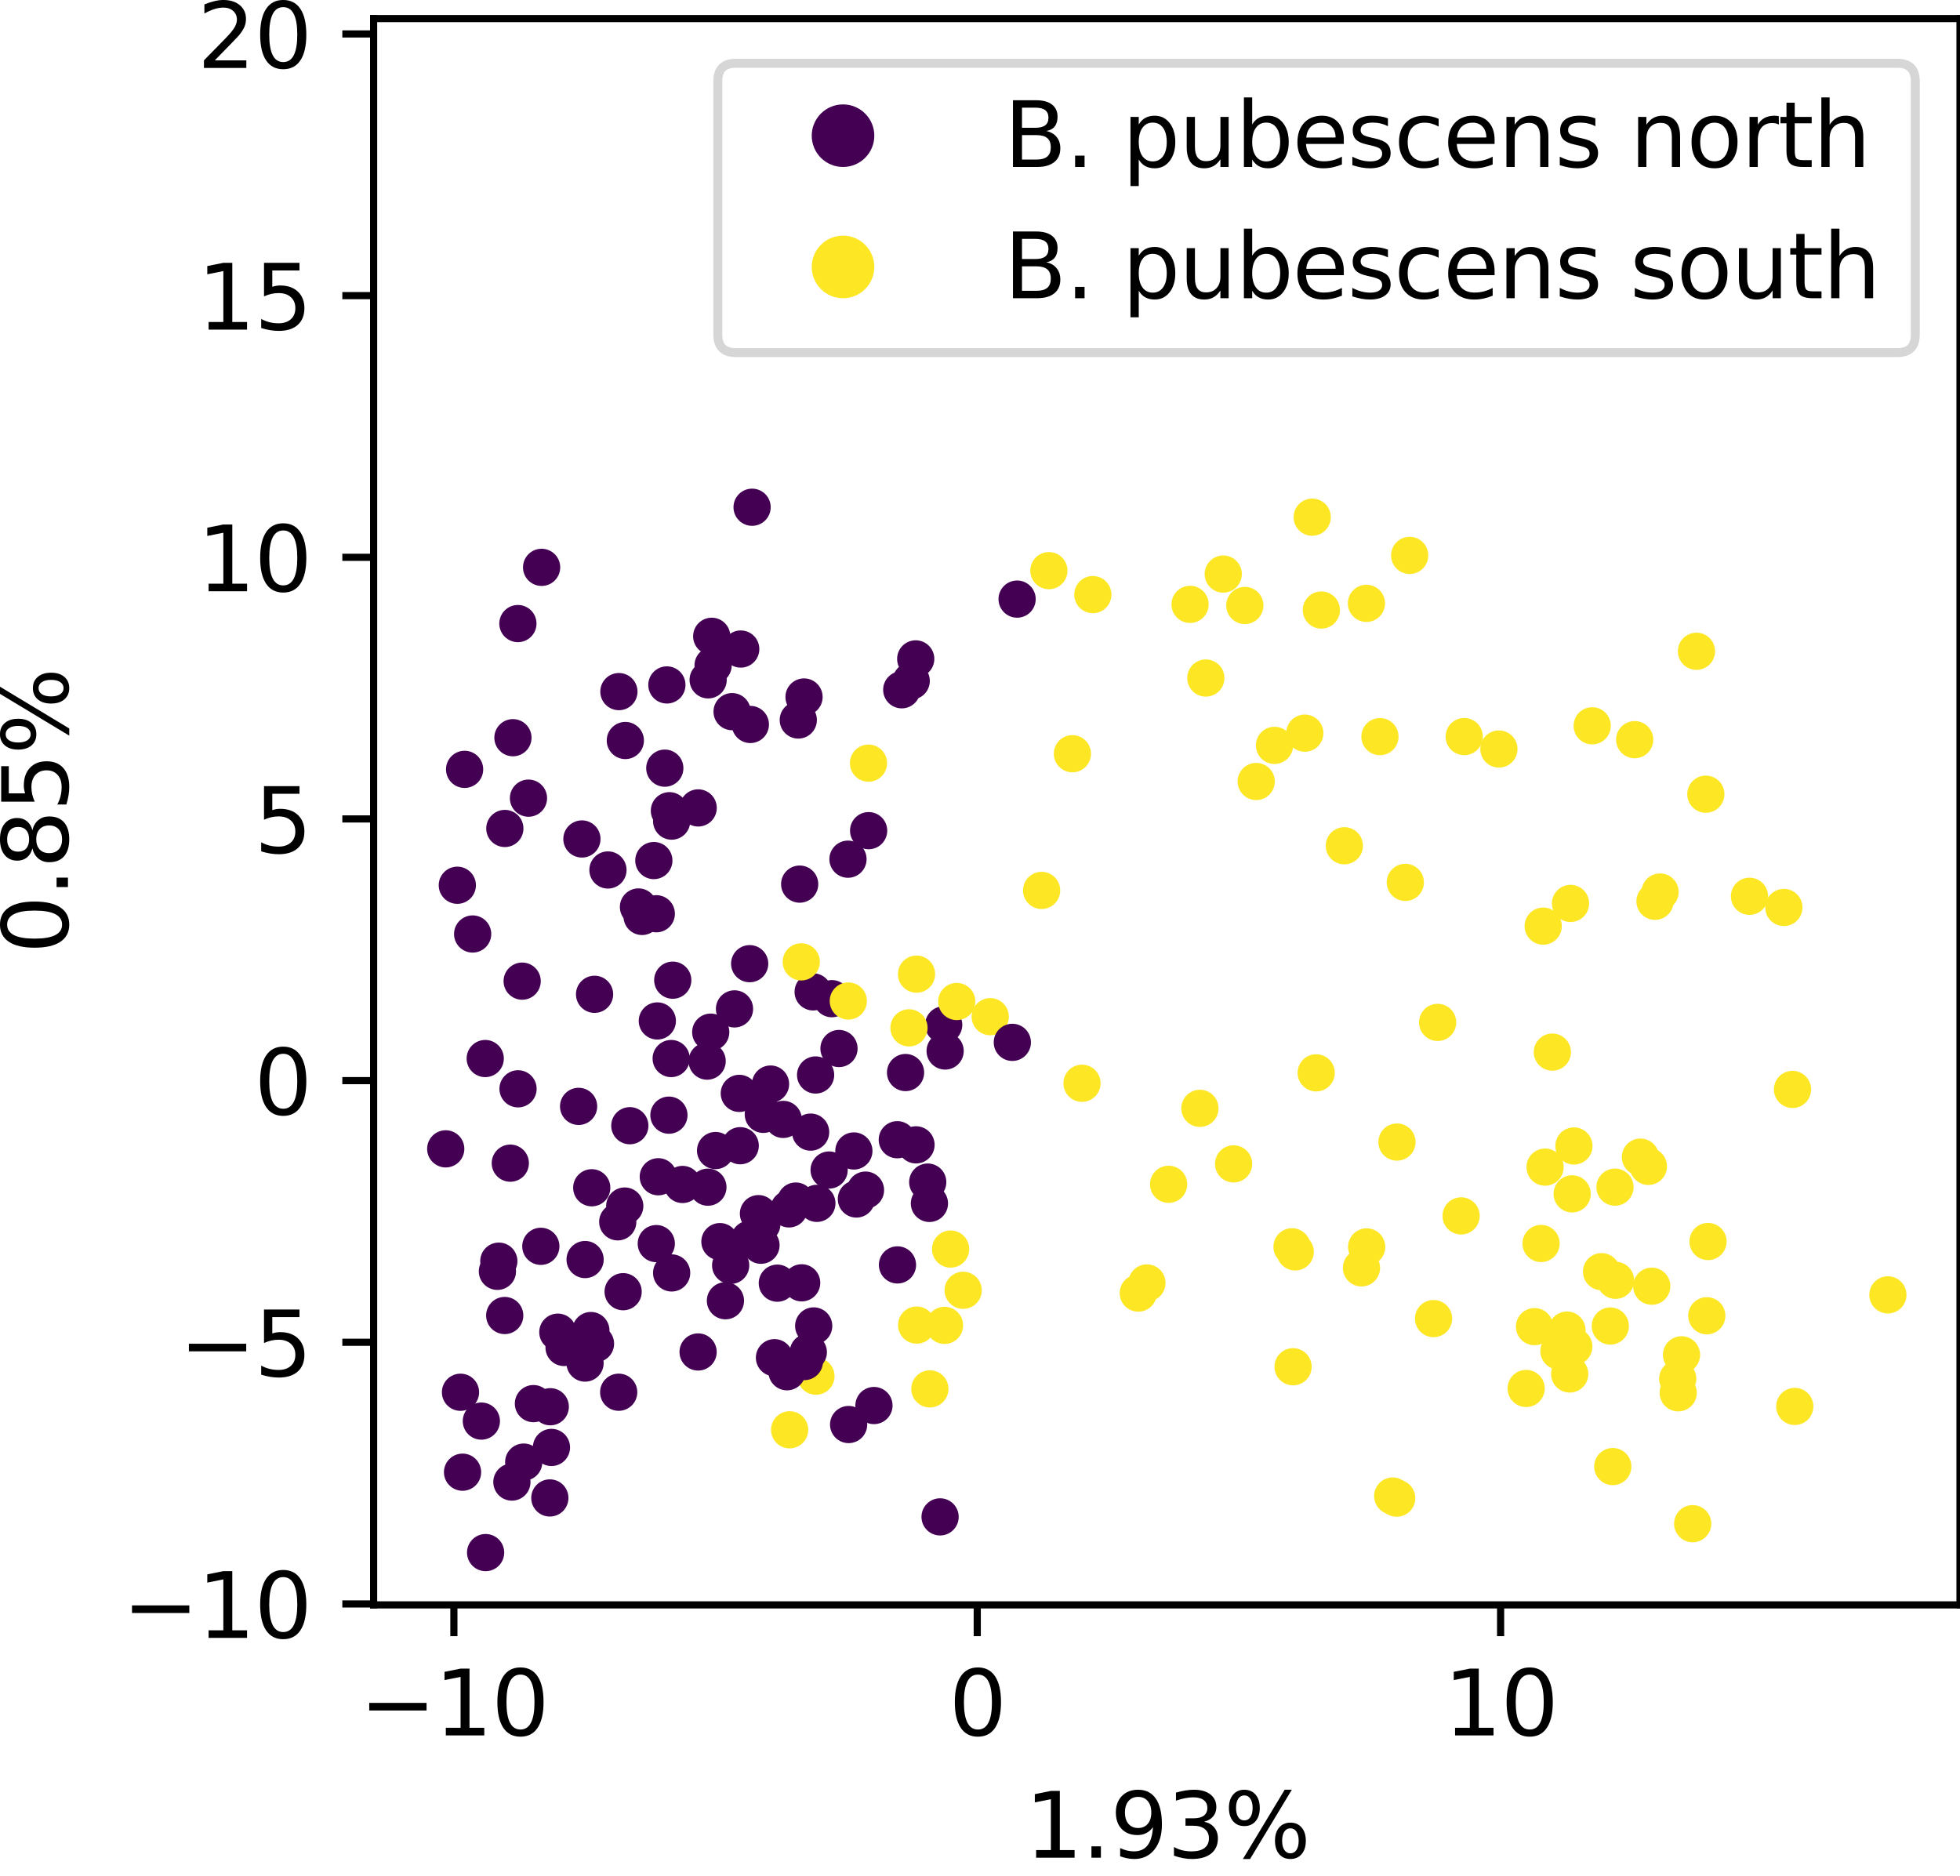 <?xml version="1.0" encoding="utf-8" standalone="no"?>
<!DOCTYPE svg PUBLIC "-//W3C//DTD SVG 1.1//EN"
  "http://www.w3.org/Graphics/SVG/1.1/DTD/svg11.dtd">
<svg height="209.842pt" version="1.1" viewBox="0 0 219.191 209.842" width="219.191pt" xmlns="http://www.w3.org/2000/svg" xmlns:xlink="http://www.w3.org/1999/xlink">
 <defs>
  <style type="text/css">*{stroke-linecap:butt;stroke-linejoin:round;}</style>
 </defs>
 <g id="figure_1">
  <g id="patch_1">
   <path d="M 0 209.842 
L 219.191 209.842 
L 219.191 0 
L 0 0 
z
" style="fill:#ffffff;"/>
  </g>
  <g id="axes_1">
   <g id="patch_2">
    <path d="M 41.783 179.486 
L 219.191 179.486 
L 219.191 2.078 
L 41.783 2.078 
z
" style="fill:#ffffff;"/>
   </g>
   <g id="PathCollection_1">
    <defs>
     <path d="M 0 1.581 
C 0.419 1.581 0.822 1.415 1.118 1.118 
C 1.415 0.822 1.581 0.419 1.581 -0 
C 1.581 -0.419 1.415 -0.822 1.118 -1.118 
C 0.822 -1.415 0.419 -1.581 0 -1.581 
C -0.419 -1.581 -0.822 -1.415 -1.118 -1.118 
C -1.415 -0.822 -1.581 -0.419 -1.581 0 
C -1.581 0.419 -1.415 0.822 -1.118 1.118 
C -0.822 1.415 -0.419 1.581 0 1.581 
z
" id="C0_0_a5b70fc147"/>
    </defs>
    <g clip-path="url(#pe4789bf2b5)">
     <use style="fill:#440154;stroke:#440154;" x="57.246" xlink:href="#C0_0_a5b70fc147" y="165.753"/>
    </g>
    <g clip-path="url(#pe4789bf2b5)">
     <use style="fill:#440154;stroke:#440154;" x="105.535" xlink:href="#C0_0_a5b70fc147" y="114.62"/>
    </g>
    <g clip-path="url(#pe4789bf2b5)">
     <use style="fill:#440154;stroke:#440154;" x="97.736" xlink:href="#C0_0_a5b70fc147" y="157.194"/>
    </g>
    <g clip-path="url(#pe4789bf2b5)">
     <use style="fill:#440154;stroke:#440154;" x="94.904" xlink:href="#C0_0_a5b70fc147" y="159.318"/>
    </g>
    <g clip-path="url(#pe4789bf2b5)">
     <use style="fill:#440154;stroke:#440154;" x="82.781" xlink:href="#C0_0_a5b70fc147" y="128.134"/>
    </g>
    <g clip-path="url(#pe4789bf2b5)">
     <use style="fill:#440154;stroke:#440154;" x="100.844" xlink:href="#C0_0_a5b70fc147" y="77.144"/>
    </g>
    <g clip-path="url(#pe4789bf2b5)">
     <use style="fill:#440154;stroke:#440154;" x="84.108" xlink:href="#C0_0_a5b70fc147" y="56.729"/>
    </g>
    <g clip-path="url(#pe4789bf2b5)">
     <use style="fill:#fde725;stroke:#fde725;" x="91.248" xlink:href="#C0_0_a5b70fc147" y="153.909"/>
    </g>
    <g clip-path="url(#pe4789bf2b5)">
     <use style="fill:#440154;stroke:#440154;" x="95.771" xlink:href="#C0_0_a5b70fc147" y="134.095"/>
    </g>
    <g clip-path="url(#pe4789bf2b5)">
     <use style="fill:#440154;stroke:#440154;" x="90.654" xlink:href="#C0_0_a5b70fc147" y="126.614"/>
    </g>
    <g clip-path="url(#pe4789bf2b5)">
     <use style="fill:#440154;stroke:#440154;" x="89.652" xlink:href="#C0_0_a5b70fc147" y="143.47"/>
    </g>
    <g clip-path="url(#pe4789bf2b5)">
     <use style="fill:#440154;stroke:#440154;" x="69.213" xlink:href="#C0_0_a5b70fc147" y="77.349"/>
    </g>
    <g clip-path="url(#pe4789bf2b5)">
     <use style="fill:#440154;stroke:#440154;" x="103.75" xlink:href="#C0_0_a5b70fc147" y="132.203"/>
    </g>
    <g clip-path="url(#pe4789bf2b5)">
     <use style="fill:#440154;stroke:#440154;" x="83.815" xlink:href="#C0_0_a5b70fc147" y="138.597"/>
    </g>
    <g clip-path="url(#pe4789bf2b5)">
     <use style="fill:#440154;stroke:#440154;" x="86.61" xlink:href="#C0_0_a5b70fc147" y="151.843"/>
    </g>
    <g clip-path="url(#pe4789bf2b5)">
     <use style="fill:#440154;stroke:#440154;" x="105.696" xlink:href="#C0_0_a5b70fc147" y="117.543"/>
    </g>
    <g clip-path="url(#pe4789bf2b5)">
     <use style="fill:#440154;stroke:#440154;" x="73.394" xlink:href="#C0_0_a5b70fc147" y="139.083"/>
    </g>
    <g clip-path="url(#pe4789bf2b5)">
     <use style="fill:#440154;stroke:#440154;" x="91.352" xlink:href="#C0_0_a5b70fc147" y="134.581"/>
    </g>
    <g clip-path="url(#pe4789bf2b5)">
     <use style="fill:#440154;stroke:#440154;" x="75.112" xlink:href="#C0_0_a5b70fc147" y="91.832"/>
    </g>
    <g clip-path="url(#pe4789bf2b5)">
     <use style="fill:#440154;stroke:#440154;" x="100.346" xlink:href="#C0_0_a5b70fc147" y="127.465"/>
    </g>
    <g clip-path="url(#pe4789bf2b5)">
     <use style="fill:#440154;stroke:#440154;" x="88.238" xlink:href="#C0_0_a5b70fc147" y="135.201"/>
    </g>
    <g clip-path="url(#pe4789bf2b5)">
     <use style="fill:#440154;stroke:#440154;" x="79.747" xlink:href="#C0_0_a5b70fc147" y="74.417"/>
    </g>
    <g clip-path="url(#pe4789bf2b5)">
     <use style="fill:#440154;stroke:#440154;" x="91.211" xlink:href="#C0_0_a5b70fc147" y="120.224"/>
    </g>
    <g clip-path="url(#pe4789bf2b5)">
     <use style="fill:#440154;stroke:#440154;" x="94.832" xlink:href="#C0_0_a5b70fc147" y="96.09"/>
    </g>
    <g clip-path="url(#pe4789bf2b5)">
     <use style="fill:#440154;stroke:#440154;" x="89.275" xlink:href="#C0_0_a5b70fc147" y="80.524"/>
    </g>
    <g clip-path="url(#pe4789bf2b5)">
     <use style="fill:#440154;stroke:#440154;" x="88.994" xlink:href="#C0_0_a5b70fc147" y="134.325"/>
    </g>
    <g clip-path="url(#pe4789bf2b5)">
     <use style="fill:#440154;stroke:#440154;" x="69.867" xlink:href="#C0_0_a5b70fc147" y="134.881"/>
    </g>
    <g clip-path="url(#pe4789bf2b5)">
     <use style="fill:#440154;stroke:#440154;" x="83.914" xlink:href="#C0_0_a5b70fc147" y="81.024"/>
    </g>
    <g clip-path="url(#pe4789bf2b5)">
     <use style="fill:#fde725;stroke:#fde725;" x="88.308" xlink:href="#C0_0_a5b70fc147" y="159.906"/>
    </g>
    <g clip-path="url(#pe4789bf2b5)">
     <use style="fill:#440154;stroke:#440154;" x="66.176" xlink:href="#C0_0_a5b70fc147" y="132.838"/>
    </g>
    <g clip-path="url(#pe4789bf2b5)">
     <use style="fill:#440154;stroke:#440154;" x="59.101" xlink:href="#C0_0_a5b70fc147" y="89.265"/>
    </g>
    <g clip-path="url(#pe4789bf2b5)">
     <use style="fill:#440154;stroke:#440154;" x="55.785" xlink:href="#C0_0_a5b70fc147" y="141.046"/>
    </g>
    <g clip-path="url(#pe4789bf2b5)">
     <use style="fill:#440154;stroke:#440154;" x="56.444" xlink:href="#C0_0_a5b70fc147" y="147.125"/>
    </g>
    <g clip-path="url(#pe4789bf2b5)">
     <use style="fill:#440154;stroke:#440154;" x="53.832" xlink:href="#C0_0_a5b70fc147" y="158.934"/>
    </g>
    <g clip-path="url(#pe4789bf2b5)">
     <use style="fill:#440154;stroke:#440154;" x="57.363" xlink:href="#C0_0_a5b70fc147" y="82.504"/>
    </g>
    <g clip-path="url(#pe4789bf2b5)">
     <use style="fill:#440154;stroke:#440154;" x="60.482" xlink:href="#C0_0_a5b70fc147" y="139.387"/>
    </g>
    <g clip-path="url(#pe4789bf2b5)">
     <use style="fill:#440154;stroke:#440154;" x="78.07" xlink:href="#C0_0_a5b70fc147" y="151.203"/>
    </g>
    <g clip-path="url(#pe4789bf2b5)">
     <use style="fill:#440154;stroke:#440154;" x="81.128" xlink:href="#C0_0_a5b70fc147" y="145.473"/>
    </g>
    <g clip-path="url(#pe4789bf2b5)">
     <use style="fill:#440154;stroke:#440154;" x="79.593" xlink:href="#C0_0_a5b70fc147" y="71.162"/>
    </g>
    <g clip-path="url(#pe4789bf2b5)">
     <use style="fill:#440154;stroke:#440154;" x="84.82" xlink:href="#C0_0_a5b70fc147" y="135.733"/>
    </g>
    <g clip-path="url(#pe4789bf2b5)">
     <use style="fill:#440154;stroke:#440154;" x="86.171" xlink:href="#C0_0_a5b70fc147" y="121.24"/>
    </g>
    <g clip-path="url(#pe4789bf2b5)">
     <use style="fill:#440154;stroke:#440154;" x="93.025" xlink:href="#C0_0_a5b70fc147" y="111.69"/>
    </g>
    <g clip-path="url(#pe4789bf2b5)">
     <use style="fill:#440154;stroke:#440154;" x="80.025" xlink:href="#C0_0_a5b70fc147" y="128.674"/>
    </g>
    <g clip-path="url(#pe4789bf2b5)">
     <use style="fill:#440154;stroke:#440154;" x="80.51" xlink:href="#C0_0_a5b70fc147" y="138.862"/>
    </g>
    <g clip-path="url(#pe4789bf2b5)">
     <use style="fill:#440154;stroke:#440154;" x="67.989" xlink:href="#C0_0_a5b70fc147" y="97.297"/>
    </g>
    <g clip-path="url(#pe4789bf2b5)">
     <use style="fill:#440154;stroke:#440154;" x="86.93" xlink:href="#C0_0_a5b70fc147" y="143.508"/>
    </g>
    <g clip-path="url(#pe4789bf2b5)">
     <use style="fill:#440154;stroke:#440154;" x="64.706" xlink:href="#C0_0_a5b70fc147" y="123.736"/>
    </g>
    <g clip-path="url(#pe4789bf2b5)">
     <use style="fill:#440154;stroke:#440154;" x="81.711" xlink:href="#C0_0_a5b70fc147" y="141.518"/>
    </g>
    <g clip-path="url(#pe4789bf2b5)">
     <use style="fill:#440154;stroke:#440154;" x="79.195" xlink:href="#C0_0_a5b70fc147" y="76.033"/>
    </g>
    <g clip-path="url(#pe4789bf2b5)">
     <use style="fill:#440154;stroke:#440154;" x="82.141" xlink:href="#C0_0_a5b70fc147" y="112.833"/>
    </g>
    <g clip-path="url(#pe4789bf2b5)">
     <use style="fill:#440154;stroke:#440154;" x="90.936" xlink:href="#C0_0_a5b70fc147" y="110.931"/>
    </g>
    <g clip-path="url(#pe4789bf2b5)">
     <use style="fill:#440154;stroke:#440154;" x="79.082" xlink:href="#C0_0_a5b70fc147" y="118.673"/>
    </g>
    <g clip-path="url(#pe4789bf2b5)">
     <use style="fill:#440154;stroke:#440154;" x="70.435" xlink:href="#C0_0_a5b70fc147" y="125.898"/>
    </g>
    <g clip-path="url(#pe4789bf2b5)">
     <use style="fill:#440154;stroke:#440154;" x="89.917" xlink:href="#C0_0_a5b70fc147" y="77.951"/>
    </g>
    <g clip-path="url(#pe4789bf2b5)">
     <use style="fill:#440154;stroke:#440154;" x="82.679" xlink:href="#C0_0_a5b70fc147" y="122.283"/>
    </g>
    <g clip-path="url(#pe4789bf2b5)">
     <use style="fill:#440154;stroke:#440154;" x="85.362" xlink:href="#C0_0_a5b70fc147" y="124.627"/>
    </g>
    <g clip-path="url(#pe4789bf2b5)">
     <use style="fill:#440154;stroke:#440154;" x="81.872" xlink:href="#C0_0_a5b70fc147" y="79.589"/>
    </g>
    <g clip-path="url(#pe4789bf2b5)">
     <use style="fill:#440154;stroke:#440154;" x="66.596" xlink:href="#C0_0_a5b70fc147" y="150.279"/>
    </g>
    <g clip-path="url(#pe4789bf2b5)">
     <use style="fill:#440154;stroke:#440154;" x="90.396" xlink:href="#C0_0_a5b70fc147" y="151.226"/>
    </g>
    <g clip-path="url(#pe4789bf2b5)">
     <use style="fill:#440154;stroke:#440154;" x="79.482" xlink:href="#C0_0_a5b70fc147" y="115.436"/>
    </g>
    <g clip-path="url(#pe4789bf2b5)">
     <use style="fill:#440154;stroke:#440154;" x="65.077" xlink:href="#C0_0_a5b70fc147" y="93.83"/>
    </g>
    <g clip-path="url(#pe4789bf2b5)">
     <use style="fill:#440154;stroke:#440154;" x="51.498" xlink:href="#C0_0_a5b70fc147" y="155.708"/>
    </g>
    <g clip-path="url(#pe4789bf2b5)">
     <use style="fill:#440154;stroke:#440154;" x="73.121" xlink:href="#C0_0_a5b70fc147" y="96.244"/>
    </g>
    <g clip-path="url(#pe4789bf2b5)">
     <use style="fill:#440154;stroke:#440154;" x="63.08" xlink:href="#C0_0_a5b70fc147" y="150.7"/>
    </g>
    <g clip-path="url(#pe4789bf2b5)">
     <use style="fill:#440154;stroke:#440154;" x="66.08" xlink:href="#C0_0_a5b70fc147" y="148.807"/>
    </g>
    <g clip-path="url(#pe4789bf2b5)">
     <use style="fill:#440154;stroke:#440154;" x="83.838" xlink:href="#C0_0_a5b70fc147" y="107.778"/>
    </g>
    <g clip-path="url(#pe4789bf2b5)">
     <use style="fill:#440154;stroke:#440154;" x="69.686" xlink:href="#C0_0_a5b70fc147" y="144.462"/>
    </g>
    <g clip-path="url(#pe4789bf2b5)">
     <use style="fill:#440154;stroke:#440154;" x="73.511" xlink:href="#C0_0_a5b70fc147" y="114.181"/>
    </g>
    <g clip-path="url(#pe4789bf2b5)">
     <use style="fill:#440154;stroke:#440154;" x="75.235" xlink:href="#C0_0_a5b70fc147" y="109.623"/>
    </g>
    <g clip-path="url(#pe4789bf2b5)">
     <use style="fill:#440154;stroke:#440154;" x="74.579" xlink:href="#C0_0_a5b70fc147" y="76.603"/>
    </g>
    <g clip-path="url(#pe4789bf2b5)">
     <use style="fill:#440154;stroke:#440154;" x="88.012" xlink:href="#C0_0_a5b70fc147" y="153.415"/>
    </g>
    <g clip-path="url(#pe4789bf2b5)">
     <use style="fill:#440154;stroke:#440154;" x="71.807" xlink:href="#C0_0_a5b70fc147" y="102.494"/>
    </g>
    <g clip-path="url(#pe4789bf2b5)">
     <use style="fill:#440154;stroke:#440154;" x="89.958" xlink:href="#C0_0_a5b70fc147" y="152.274"/>
    </g>
    <g clip-path="url(#pe4789bf2b5)">
     <use style="fill:#440154;stroke:#440154;" x="75.059" xlink:href="#C0_0_a5b70fc147" y="118.386"/>
    </g>
    <g clip-path="url(#pe4789bf2b5)">
     <use style="fill:#440154;stroke:#440154;" x="102.407" xlink:href="#C0_0_a5b70fc147" y="73.69"/>
    </g>
    <g clip-path="url(#pe4789bf2b5)">
     <use style="fill:#440154;stroke:#440154;" x="100.366" xlink:href="#C0_0_a5b70fc147" y="141.466"/>
    </g>
    <g clip-path="url(#pe4789bf2b5)">
     <use style="fill:#fde725;stroke:#fde725;" x="106.309" xlink:href="#C0_0_a5b70fc147" y="139.694"/>
    </g>
    <g clip-path="url(#pe4789bf2b5)">
     <use style="fill:#440154;stroke:#440154;" x="101.27" xlink:href="#C0_0_a5b70fc147" y="119.953"/>
    </g>
    <g clip-path="url(#pe4789bf2b5)">
     <use style="fill:#fde725;stroke:#fde725;" x="116.486" xlink:href="#C0_0_a5b70fc147" y="99.584"/>
    </g>
    <g clip-path="url(#pe4789bf2b5)">
     <use style="fill:#fde725;stroke:#fde725;" x="97.126" xlink:href="#C0_0_a5b70fc147" y="85.349"/>
    </g>
    <g clip-path="url(#pe4789bf2b5)">
     <use style="fill:#fde725;stroke:#fde725;" x="106.996" xlink:href="#C0_0_a5b70fc147" y="112.006"/>
    </g>
    <g clip-path="url(#pe4789bf2b5)">
     <use style="fill:#fde725;stroke:#fde725;" x="110.74" xlink:href="#C0_0_a5b70fc147" y="113.704"/>
    </g>
    <g clip-path="url(#pe4789bf2b5)">
     <use style="fill:#fde725;stroke:#fde725;" x="102.497" xlink:href="#C0_0_a5b70fc147" y="108.947"/>
    </g>
    <g clip-path="url(#pe4789bf2b5)">
     <use style="fill:#fde725;stroke:#fde725;" x="102.511" xlink:href="#C0_0_a5b70fc147" y="148.195"/>
    </g>
    <g clip-path="url(#pe4789bf2b5)">
     <use style="fill:#440154;stroke:#440154;" x="78.08" xlink:href="#C0_0_a5b70fc147" y="90.357"/>
    </g>
    <g clip-path="url(#pe4789bf2b5)">
     <use style="fill:#440154;stroke:#440154;" x="92.723" xlink:href="#C0_0_a5b70fc147" y="130.854"/>
    </g>
    <g clip-path="url(#pe4789bf2b5)">
     <use style="fill:#fde725;stroke:#fde725;" x="105.627" xlink:href="#C0_0_a5b70fc147" y="148.229"/>
    </g>
    <g clip-path="url(#pe4789bf2b5)">
     <use style="fill:#fde725;stroke:#fde725;" x="103.989" xlink:href="#C0_0_a5b70fc147" y="155.331"/>
    </g>
    <g clip-path="url(#pe4789bf2b5)">
     <use style="fill:#440154;stroke:#440154;" x="105.132" xlink:href="#C0_0_a5b70fc147" y="169.646"/>
    </g>
    <g clip-path="url(#pe4789bf2b5)">
     <use style="fill:#fde725;stroke:#fde725;" x="89.607" xlink:href="#C0_0_a5b70fc147" y="107.572"/>
    </g>
    <g clip-path="url(#pe4789bf2b5)">
     <use style="fill:#440154;stroke:#440154;" x="113.745" xlink:href="#C0_0_a5b70fc147" y="67.003"/>
    </g>
    <g clip-path="url(#pe4789bf2b5)">
     <use style="fill:#440154;stroke:#440154;" x="113.211" xlink:href="#C0_0_a5b70fc147" y="116.577"/>
    </g>
    <g clip-path="url(#pe4789bf2b5)">
     <use style="fill:#fde725;stroke:#fde725;" x="189.719" xlink:href="#C0_0_a5b70fc147" y="72.838"/>
    </g>
    <g clip-path="url(#pe4789bf2b5)">
     <use style="fill:#fde725;stroke:#fde725;" x="180.669" xlink:href="#C0_0_a5b70fc147" y="143.189"/>
    </g>
    <g clip-path="url(#pe4789bf2b5)">
     <use style="fill:#fde725;stroke:#fde725;" x="176.016" xlink:href="#C0_0_a5b70fc147" y="128.164"/>
    </g>
    <g clip-path="url(#pe4789bf2b5)">
     <use style="fill:#fde725;stroke:#fde725;" x="145.918" xlink:href="#C0_0_a5b70fc147" y="81.996"/>
    </g>
    <g clip-path="url(#pe4789bf2b5)">
     <use style="fill:#fde725;stroke:#fde725;" x="171.607" xlink:href="#C0_0_a5b70fc147" y="148.369"/>
    </g>
    <g clip-path="url(#pe4789bf2b5)">
     <use style="fill:#fde725;stroke:#fde725;" x="152.257" xlink:href="#C0_0_a5b70fc147" y="141.798"/>
    </g>
    <g clip-path="url(#pe4789bf2b5)">
     <use style="fill:#fde725;stroke:#fde725;" x="146.747" xlink:href="#C0_0_a5b70fc147" y="57.84"/>
    </g>
    <g clip-path="url(#pe4789bf2b5)">
     <use style="fill:#fde725;stroke:#fde725;" x="191.012" xlink:href="#C0_0_a5b70fc147" y="138.85"/>
    </g>
    <g clip-path="url(#pe4789bf2b5)">
     <use style="fill:#fde725;stroke:#fde725;" x="174.342" xlink:href="#C0_0_a5b70fc147" y="151.101"/>
    </g>
    <g clip-path="url(#pe4789bf2b5)">
     <use style="fill:#fde725;stroke:#fde725;" x="175.542" xlink:href="#C0_0_a5b70fc147" y="153.665"/>
    </g>
    <g clip-path="url(#pe4789bf2b5)">
     <use style="fill:#fde725;stroke:#fde725;" x="176.002" xlink:href="#C0_0_a5b70fc147" y="150.598"/>
    </g>
    <g clip-path="url(#pe4789bf2b5)">
     <use style="fill:#fde725;stroke:#fde725;" x="139.213" xlink:href="#C0_0_a5b70fc147" y="67.716"/>
    </g>
    <g clip-path="url(#pe4789bf2b5)">
     <use style="fill:#fde725;stroke:#fde725;" x="157.16" xlink:href="#C0_0_a5b70fc147" y="98.684"/>
    </g>
    <g clip-path="url(#pe4789bf2b5)">
     <use style="fill:#fde725;stroke:#fde725;" x="175.817" xlink:href="#C0_0_a5b70fc147" y="133.521"/>
    </g>
    <g clip-path="url(#pe4789bf2b5)">
     <use style="fill:#fde725;stroke:#fde725;" x="172.579" xlink:href="#C0_0_a5b70fc147" y="103.577"/>
    </g>
    <g clip-path="url(#pe4789bf2b5)">
     <use style="fill:#fde725;stroke:#fde725;" x="152.811" xlink:href="#C0_0_a5b70fc147" y="67.479"/>
    </g>
    <g clip-path="url(#pe4789bf2b5)">
     <use style="fill:#fde725;stroke:#fde725;" x="172.789" xlink:href="#C0_0_a5b70fc147" y="130.53"/>
    </g>
    <g clip-path="url(#pe4789bf2b5)">
     <use style="fill:#fde725;stroke:#fde725;" x="178.059" xlink:href="#C0_0_a5b70fc147" y="81.173"/>
    </g>
    <g clip-path="url(#pe4789bf2b5)">
     <use style="fill:#fde725;stroke:#fde725;" x="180.608" xlink:href="#C0_0_a5b70fc147" y="132.769"/>
    </g>
    <g clip-path="url(#pe4789bf2b5)">
     <use style="fill:#fde725;stroke:#fde725;" x="147.193" xlink:href="#C0_0_a5b70fc147" y="119.987"/>
    </g>
    <g clip-path="url(#pe4789bf2b5)">
     <use style="fill:#fde725;stroke:#fde725;" x="160.317" xlink:href="#C0_0_a5b70fc147" y="147.469"/>
    </g>
    <g clip-path="url(#pe4789bf2b5)">
     <use style="fill:#fde725;stroke:#fde725;" x="170.674" xlink:href="#C0_0_a5b70fc147" y="155.285"/>
    </g>
    <g clip-path="url(#pe4789bf2b5)">
     <use style="fill:#fde725;stroke:#fde725;" x="154.322" xlink:href="#C0_0_a5b70fc147" y="82.384"/>
    </g>
    <g clip-path="url(#pe4789bf2b5)">
     <use style="fill:#fde725;stroke:#fde725;" x="179.106" xlink:href="#C0_0_a5b70fc147" y="142.221"/>
    </g>
    <g clip-path="url(#pe4789bf2b5)">
     <use style="fill:#fde725;stroke:#fde725;" x="121.002" xlink:href="#C0_0_a5b70fc147" y="121.151"/>
    </g>
    <g clip-path="url(#pe4789bf2b5)">
     <use style="fill:#440154;stroke:#440154;" x="65.433" xlink:href="#C0_0_a5b70fc147" y="140.866"/>
    </g>
    <g clip-path="url(#pe4789bf2b5)">
     <use style="fill:#440154;stroke:#440154;" x="69.189" xlink:href="#C0_0_a5b70fc147" y="155.705"/>
    </g>
    <g clip-path="url(#pe4789bf2b5)">
     <use style="fill:#440154;stroke:#440154;" x="61.49" xlink:href="#C0_0_a5b70fc147" y="167.529"/>
    </g>
    <g clip-path="url(#pe4789bf2b5)">
     <use style="fill:#440154;stroke:#440154;" x="71.402" xlink:href="#C0_0_a5b70fc147" y="101.434"/>
    </g>
    <g clip-path="url(#pe4789bf2b5)">
     <use style="fill:#440154;stroke:#440154;" x="73.618" xlink:href="#C0_0_a5b70fc147" y="131.607"/>
    </g>
    <g clip-path="url(#pe4789bf2b5)">
     <use style="fill:#440154;stroke:#440154;" x="59.654" xlink:href="#C0_0_a5b70fc147" y="156.979"/>
    </g>
    <g clip-path="url(#pe4789bf2b5)">
     <use style="fill:#440154;stroke:#440154;" x="69.084" xlink:href="#C0_0_a5b70fc147" y="136.648"/>
    </g>
    <g clip-path="url(#pe4789bf2b5)">
     <use style="fill:#440154;stroke:#440154;" x="87.589" xlink:href="#C0_0_a5b70fc147" y="125.194"/>
    </g>
    <g clip-path="url(#pe4789bf2b5)">
     <use style="fill:#440154;stroke:#440154;" x="73.395" xlink:href="#C0_0_a5b70fc147" y="102.193"/>
    </g>
    <g clip-path="url(#pe4789bf2b5)">
     <use style="fill:#440154;stroke:#440154;" x="82.838" xlink:href="#C0_0_a5b70fc147" y="72.588"/>
    </g>
    <g clip-path="url(#pe4789bf2b5)">
     <use style="fill:#440154;stroke:#440154;" x="61.671" xlink:href="#C0_0_a5b70fc147" y="161.88"/>
    </g>
    <g clip-path="url(#pe4789bf2b5)">
     <use style="fill:#440154;stroke:#440154;" x="66.492" xlink:href="#C0_0_a5b70fc147" y="111.201"/>
    </g>
    <g clip-path="url(#pe4789bf2b5)">
     <use style="fill:#440154;stroke:#440154;" x="79.166" xlink:href="#C0_0_a5b70fc147" y="132.772"/>
    </g>
    <g clip-path="url(#pe4789bf2b5)">
     <use style="fill:#440154;stroke:#440154;" x="85.103" xlink:href="#C0_0_a5b70fc147" y="139.265"/>
    </g>
    <g clip-path="url(#pe4789bf2b5)">
     <use style="fill:#440154;stroke:#440154;" x="69.932" xlink:href="#C0_0_a5b70fc147" y="82.817"/>
    </g>
    <g clip-path="url(#pe4789bf2b5)">
     <use style="fill:#440154;stroke:#440154;" x="74.861" xlink:href="#C0_0_a5b70fc147" y="90.671"/>
    </g>
    <g clip-path="url(#pe4789bf2b5)">
     <use style="fill:#440154;stroke:#440154;" x="85.2" xlink:href="#C0_0_a5b70fc147" y="136.9"/>
    </g>
    <g clip-path="url(#pe4789bf2b5)">
     <use style="fill:#440154;stroke:#440154;" x="76.33" xlink:href="#C0_0_a5b70fc147" y="132.469"/>
    </g>
    <g clip-path="url(#pe4789bf2b5)">
     <use style="fill:#440154;stroke:#440154;" x="74.346" xlink:href="#C0_0_a5b70fc147" y="85.91"/>
    </g>
    <g clip-path="url(#pe4789bf2b5)">
     <use style="fill:#440154;stroke:#440154;" x="58.568" xlink:href="#C0_0_a5b70fc147" y="163.519"/>
    </g>
    <g clip-path="url(#pe4789bf2b5)">
     <use style="fill:#440154;stroke:#440154;" x="65.428" xlink:href="#C0_0_a5b70fc147" y="152.444"/>
    </g>
    <g clip-path="url(#pe4789bf2b5)">
     <use style="fill:#440154;stroke:#440154;" x="57.933" xlink:href="#C0_0_a5b70fc147" y="121.772"/>
    </g>
    <g clip-path="url(#pe4789bf2b5)">
     <use style="fill:#440154;stroke:#440154;" x="62.384" xlink:href="#C0_0_a5b70fc147" y="148.989"/>
    </g>
    <g clip-path="url(#pe4789bf2b5)">
     <use style="fill:#440154;stroke:#440154;" x="75.112" xlink:href="#C0_0_a5b70fc147" y="142.363"/>
    </g>
    <g clip-path="url(#pe4789bf2b5)">
     <use style="fill:#fde725;stroke:#fde725;" x="127.296" xlink:href="#C0_0_a5b70fc147" y="144.617"/>
    </g>
    <g clip-path="url(#pe4789bf2b5)">
     <use style="fill:#fde725;stroke:#fde725;" x="156.227" xlink:href="#C0_0_a5b70fc147" y="127.727"/>
    </g>
    <g clip-path="url(#pe4789bf2b5)">
     <use style="fill:#fde725;stroke:#fde725;" x="150.341" xlink:href="#C0_0_a5b70fc147" y="94.588"/>
    </g>
    <g clip-path="url(#pe4789bf2b5)">
     <use style="fill:#fde725;stroke:#fde725;" x="133.088" xlink:href="#C0_0_a5b70fc147" y="67.594"/>
    </g>
    <g clip-path="url(#pe4789bf2b5)">
     <use style="fill:#fde725;stroke:#fde725;" x="163.747" xlink:href="#C0_0_a5b70fc147" y="82.379"/>
    </g>
    <g clip-path="url(#pe4789bf2b5)">
     <use style="fill:#fde725;stroke:#fde725;" x="144.847" xlink:href="#C0_0_a5b70fc147" y="140.011"/>
    </g>
    <g clip-path="url(#pe4789bf2b5)">
     <use style="fill:#fde725;stroke:#fde725;" x="147.77" xlink:href="#C0_0_a5b70fc147" y="68.226"/>
    </g>
    <g clip-path="url(#pe4789bf2b5)">
     <use style="fill:#fde725;stroke:#fde725;" x="142.531" xlink:href="#C0_0_a5b70fc147" y="83.362"/>
    </g>
    <g clip-path="url(#pe4789bf2b5)">
     <use style="fill:#fde725;stroke:#fde725;" x="163.398" xlink:href="#C0_0_a5b70fc147" y="135.985"/>
    </g>
    <g clip-path="url(#pe4789bf2b5)">
     <use style="fill:#fde725;stroke:#fde725;" x="144.607" xlink:href="#C0_0_a5b70fc147" y="152.855"/>
    </g>
    <g clip-path="url(#pe4789bf2b5)">
     <use style="fill:#fde725;stroke:#fde725;" x="119.929" xlink:href="#C0_0_a5b70fc147" y="84.296"/>
    </g>
    <g clip-path="url(#pe4789bf2b5)">
     <use style="fill:#fde725;stroke:#fde725;" x="140.484" xlink:href="#C0_0_a5b70fc147" y="87.401"/>
    </g>
    <g clip-path="url(#pe4789bf2b5)">
     <use style="fill:#fde725;stroke:#fde725;" x="128.265" xlink:href="#C0_0_a5b70fc147" y="143.484"/>
    </g>
    <g clip-path="url(#pe4789bf2b5)">
     <use style="fill:#fde725;stroke:#fde725;" x="182.811" xlink:href="#C0_0_a5b70fc147" y="82.724"/>
    </g>
    <g clip-path="url(#pe4789bf2b5)">
     <use style="fill:#fde725;stroke:#fde725;" x="136.799" xlink:href="#C0_0_a5b70fc147" y="64.202"/>
    </g>
    <g clip-path="url(#pe4789bf2b5)">
     <use style="fill:#fde725;stroke:#fde725;" x="172.342" xlink:href="#C0_0_a5b70fc147" y="139.071"/>
    </g>
    <g clip-path="url(#pe4789bf2b5)">
     <use style="fill:#fde725;stroke:#fde725;" x="130.689" xlink:href="#C0_0_a5b70fc147" y="132.451"/>
    </g>
    <g clip-path="url(#pe4789bf2b5)">
     <use style="fill:#fde725;stroke:#fde725;" x="155.75" xlink:href="#C0_0_a5b70fc147" y="167.315"/>
    </g>
    <g clip-path="url(#pe4789bf2b5)">
     <use style="fill:#fde725;stroke:#fde725;" x="117.301" xlink:href="#C0_0_a5b70fc147" y="63.821"/>
    </g>
    <g clip-path="url(#pe4789bf2b5)">
     <use style="fill:#fde725;stroke:#fde725;" x="173.603" xlink:href="#C0_0_a5b70fc147" y="117.667"/>
    </g>
    <g clip-path="url(#pe4789bf2b5)">
     <use style="fill:#fde725;stroke:#fde725;" x="122.215" xlink:href="#C0_0_a5b70fc147" y="66.501"/>
    </g>
    <g clip-path="url(#pe4789bf2b5)">
     <use style="fill:#fde725;stroke:#fde725;" x="134.851" xlink:href="#C0_0_a5b70fc147" y="75.831"/>
    </g>
    <g clip-path="url(#pe4789bf2b5)">
     <use style="fill:#fde725;stroke:#fde725;" x="156.196" xlink:href="#C0_0_a5b70fc147" y="167.552"/>
    </g>
    <g clip-path="url(#pe4789bf2b5)">
     <use style="fill:#fde725;stroke:#fde725;" x="144.489" xlink:href="#C0_0_a5b70fc147" y="139.441"/>
    </g>
    <g clip-path="url(#pe4789bf2b5)">
     <use style="fill:#fde725;stroke:#fde725;" x="137.956" xlink:href="#C0_0_a5b70fc147" y="130.167"/>
    </g>
    <g clip-path="url(#pe4789bf2b5)">
     <use style="fill:#fde725;stroke:#fde725;" x="152.838" xlink:href="#C0_0_a5b70fc147" y="139.454"/>
    </g>
    <g clip-path="url(#pe4789bf2b5)">
     <use style="fill:#fde725;stroke:#fde725;" x="180.084" xlink:href="#C0_0_a5b70fc147" y="148.301"/>
    </g>
    <g clip-path="url(#pe4789bf2b5)">
     <use style="fill:#fde725;stroke:#fde725;" x="134.189" xlink:href="#C0_0_a5b70fc147" y="123.955"/>
    </g>
    <g clip-path="url(#pe4789bf2b5)">
     <use style="fill:#fde725;stroke:#fde725;" x="160.774" xlink:href="#C0_0_a5b70fc147" y="114.345"/>
    </g>
    <g clip-path="url(#pe4789bf2b5)">
     <use style="fill:#fde725;stroke:#fde725;" x="187.627" xlink:href="#C0_0_a5b70fc147" y="154.193"/>
    </g>
    <g clip-path="url(#pe4789bf2b5)">
     <use style="fill:#fde725;stroke:#fde725;" x="190.875" xlink:href="#C0_0_a5b70fc147" y="147.153"/>
    </g>
    <g clip-path="url(#pe4789bf2b5)">
     <use style="fill:#fde725;stroke:#fde725;" x="175.635" xlink:href="#C0_0_a5b70fc147" y="101.038"/>
    </g>
    <g clip-path="url(#pe4789bf2b5)">
     <use style="fill:#fde725;stroke:#fde725;" x="200.713" xlink:href="#C0_0_a5b70fc147" y="157.294"/>
    </g>
    <g clip-path="url(#pe4789bf2b5)">
     <use style="fill:#fde725;stroke:#fde725;" x="200.46" xlink:href="#C0_0_a5b70fc147" y="121.842"/>
    </g>
    <g clip-path="url(#pe4789bf2b5)">
     <use style="fill:#fde725;stroke:#fde725;" x="167.627" xlink:href="#C0_0_a5b70fc147" y="83.77"/>
    </g>
    <g clip-path="url(#pe4789bf2b5)">
     <use style="fill:#fde725;stroke:#fde725;" x="199.494" xlink:href="#C0_0_a5b70fc147" y="101.491"/>
    </g>
    <g clip-path="url(#pe4789bf2b5)">
     <use style="fill:#fde725;stroke:#fde725;" x="185.084" xlink:href="#C0_0_a5b70fc147" y="100.8"/>
    </g>
    <g clip-path="url(#pe4789bf2b5)">
     <use style="fill:#fde725;stroke:#fde725;" x="211.127" xlink:href="#C0_0_a5b70fc147" y="144.817"/>
    </g>
    <g clip-path="url(#pe4789bf2b5)">
     <use style="fill:#fde725;stroke:#fde725;" x="175.238" xlink:href="#C0_0_a5b70fc147" y="148.758"/>
    </g>
    <g clip-path="url(#pe4789bf2b5)">
     <use style="fill:#fde725;stroke:#fde725;" x="189.295" xlink:href="#C0_0_a5b70fc147" y="170.407"/>
    </g>
    <g clip-path="url(#pe4789bf2b5)">
     <use style="fill:#fde725;stroke:#fde725;" x="184.719" xlink:href="#C0_0_a5b70fc147" y="143.847"/>
    </g>
    <g clip-path="url(#pe4789bf2b5)">
     <use style="fill:#fde725;stroke:#fde725;" x="180.36" xlink:href="#C0_0_a5b70fc147" y="164.02"/>
    </g>
    <g clip-path="url(#pe4789bf2b5)">
     <use style="fill:#fde725;stroke:#fde725;" x="188.048" xlink:href="#C0_0_a5b70fc147" y="151.521"/>
    </g>
    <g clip-path="url(#pe4789bf2b5)">
     <use style="fill:#fde725;stroke:#fde725;" x="157.648" xlink:href="#C0_0_a5b70fc147" y="62.116"/>
    </g>
    <g clip-path="url(#pe4789bf2b5)">
     <use style="fill:#fde725;stroke:#fde725;" x="185.649" xlink:href="#C0_0_a5b70fc147" y="99.764"/>
    </g>
    <g clip-path="url(#pe4789bf2b5)">
     <use style="fill:#fde725;stroke:#fde725;" x="184.344" xlink:href="#C0_0_a5b70fc147" y="130.446"/>
    </g>
    <g clip-path="url(#pe4789bf2b5)">
     <use style="fill:#fde725;stroke:#fde725;" x="187.678" xlink:href="#C0_0_a5b70fc147" y="155.769"/>
    </g>
    <g clip-path="url(#pe4789bf2b5)">
     <use style="fill:#fde725;stroke:#fde725;" x="183.452" xlink:href="#C0_0_a5b70fc147" y="129.411"/>
    </g>
    <g clip-path="url(#pe4789bf2b5)">
     <use style="fill:#fde725;stroke:#fde725;" x="195.649" xlink:href="#C0_0_a5b70fc147" y="100.24"/>
    </g>
    <g clip-path="url(#pe4789bf2b5)">
     <use style="fill:#fde725;stroke:#fde725;" x="190.767" xlink:href="#C0_0_a5b70fc147" y="88.821"/>
    </g>
    <g clip-path="url(#pe4789bf2b5)">
     <use style="fill:#440154;stroke:#440154;" x="97.141" xlink:href="#C0_0_a5b70fc147" y="92.9"/>
    </g>
    <g clip-path="url(#pe4789bf2b5)">
     <use style="fill:#440154;stroke:#440154;" x="89.429" xlink:href="#C0_0_a5b70fc147" y="98.879"/>
    </g>
    <g clip-path="url(#pe4789bf2b5)">
     <use style="fill:#440154;stroke:#440154;" x="95.49" xlink:href="#C0_0_a5b70fc147" y="128.723"/>
    </g>
    <g clip-path="url(#pe4789bf2b5)">
     <use style="fill:#fde725;stroke:#fde725;" x="94.869" xlink:href="#C0_0_a5b70fc147" y="111.952"/>
    </g>
    <g clip-path="url(#pe4789bf2b5)">
     <use style="fill:#440154;stroke:#440154;" x="93.826" xlink:href="#C0_0_a5b70fc147" y="117.265"/>
    </g>
    <g clip-path="url(#pe4789bf2b5)">
     <use style="fill:#fde725;stroke:#fde725;" x="101.653" xlink:href="#C0_0_a5b70fc147" y="114.953"/>
    </g>
    <g clip-path="url(#pe4789bf2b5)">
     <use style="fill:#440154;stroke:#440154;" x="90.997" xlink:href="#C0_0_a5b70fc147" y="148.292"/>
    </g>
    <g clip-path="url(#pe4789bf2b5)">
     <use style="fill:#fde725;stroke:#fde725;" x="107.712" xlink:href="#C0_0_a5b70fc147" y="144.306"/>
    </g>
    <g clip-path="url(#pe4789bf2b5)">
     <use style="fill:#440154;stroke:#440154;" x="101.903" xlink:href="#C0_0_a5b70fc147" y="76.157"/>
    </g>
    <g clip-path="url(#pe4789bf2b5)">
     <use style="fill:#440154;stroke:#440154;" x="96.79" xlink:href="#C0_0_a5b70fc147" y="133.1"/>
    </g>
    <g clip-path="url(#pe4789bf2b5)">
     <use style="fill:#440154;stroke:#440154;" x="103.94" xlink:href="#C0_0_a5b70fc147" y="134.588"/>
    </g>
    <g clip-path="url(#pe4789bf2b5)">
     <use style="fill:#440154;stroke:#440154;" x="102.44" xlink:href="#C0_0_a5b70fc147" y="128.039"/>
    </g>
    <g clip-path="url(#pe4789bf2b5)">
     <use style="fill:#440154;stroke:#440154;" x="54.265" xlink:href="#C0_0_a5b70fc147" y="118.386"/>
    </g>
    <g clip-path="url(#pe4789bf2b5)">
     <use style="fill:#440154;stroke:#440154;" x="57.069" xlink:href="#C0_0_a5b70fc147" y="130.087"/>
    </g>
    <g clip-path="url(#pe4789bf2b5)">
     <use style="fill:#440154;stroke:#440154;" x="55.627" xlink:href="#C0_0_a5b70fc147" y="142.184"/>
    </g>
    <g clip-path="url(#pe4789bf2b5)">
     <use style="fill:#440154;stroke:#440154;" x="51.727" xlink:href="#C0_0_a5b70fc147" y="164.648"/>
    </g>
    <g clip-path="url(#pe4789bf2b5)">
     <use style="fill:#440154;stroke:#440154;" x="57.918" xlink:href="#C0_0_a5b70fc147" y="69.74"/>
    </g>
    <g clip-path="url(#pe4789bf2b5)">
     <use style="fill:#440154;stroke:#440154;" x="49.847" xlink:href="#C0_0_a5b70fc147" y="128.486"/>
    </g>
    <g clip-path="url(#pe4789bf2b5)">
     <use style="fill:#440154;stroke:#440154;" x="51.143" xlink:href="#C0_0_a5b70fc147" y="99.005"/>
    </g>
    <g clip-path="url(#pe4789bf2b5)">
     <use style="fill:#440154;stroke:#440154;" x="54.307" xlink:href="#C0_0_a5b70fc147" y="173.64"/>
    </g>
    <g clip-path="url(#pe4789bf2b5)">
     <use style="fill:#440154;stroke:#440154;" x="61.538" xlink:href="#C0_0_a5b70fc147" y="157.328"/>
    </g>
    <g clip-path="url(#pe4789bf2b5)">
     <use style="fill:#440154;stroke:#440154;" x="52.857" xlink:href="#C0_0_a5b70fc147" y="104.457"/>
    </g>
    <g clip-path="url(#pe4789bf2b5)">
     <use style="fill:#440154;stroke:#440154;" x="74.807" xlink:href="#C0_0_a5b70fc147" y="124.718"/>
    </g>
    <g clip-path="url(#pe4789bf2b5)">
     <use style="fill:#440154;stroke:#440154;" x="58.395" xlink:href="#C0_0_a5b70fc147" y="109.73"/>
    </g>
    <g clip-path="url(#pe4789bf2b5)">
     <use style="fill:#440154;stroke:#440154;" x="56.457" xlink:href="#C0_0_a5b70fc147" y="92.655"/>
    </g>
    <g clip-path="url(#pe4789bf2b5)">
     <use style="fill:#440154;stroke:#440154;" x="51.958" xlink:href="#C0_0_a5b70fc147" y="86.044"/>
    </g>
    <g clip-path="url(#pe4789bf2b5)">
     <use style="fill:#440154;stroke:#440154;" x="60.569" xlink:href="#C0_0_a5b70fc147" y="63.452"/>
    </g>
   </g>
   <g id="matplotlib.axis_1">
    <g id="xtick_1">
     <g id="line2d_1">
      <defs>
       <path d="M 0 0 
L 0 3.5 
" id="m941196857f" style="stroke:#000000;stroke-width:0.8;"/>
      </defs>
      <g>
       <use style="stroke:#000000;stroke-width:0.8;" x="50.76" xlink:href="#m941196857f" y="179.486"/>
      </g>
     </g>
     <g id="text_1">
      <!-- −10 -->
      <g transform="translate(40.208 194.084)scale(0.1 -0.1)">
       <defs>
        <path d="M 678 2272 
L 4684 2272 
L 4684 1741 
L 678 1741 
L 678 2272 
z
" id="DejaVuSans-2212" transform="scale(0.016)"/>
        <path d="M 794 531 
L 1825 531 
L 1825 4091 
L 703 3866 
L 703 4441 
L 1819 4666 
L 2450 4666 
L 2450 531 
L 3481 531 
L 3481 0 
L 794 0 
L 794 531 
z
" id="DejaVuSans-31" transform="scale(0.016)"/>
        <path d="M 2034 4250 
Q 1547 4250 1301 3770 
Q 1056 3291 1056 2328 
Q 1056 1369 1301 889 
Q 1547 409 2034 409 
Q 2525 409 2770 889 
Q 3016 1369 3016 2328 
Q 3016 3291 2770 3770 
Q 2525 4250 2034 4250 
z
M 2034 4750 
Q 2819 4750 3233 4129 
Q 3647 3509 3647 2328 
Q 3647 1150 3233 529 
Q 2819 -91 2034 -91 
Q 1250 -91 836 529 
Q 422 1150 422 2328 
Q 422 3509 836 4129 
Q 1250 4750 2034 4750 
z
" id="DejaVuSans-30" transform="scale(0.016)"/>
       </defs>
       <use xlink:href="#DejaVuSans-2212"/>
       <use x="83.789" xlink:href="#DejaVuSans-31"/>
       <use x="147.412" xlink:href="#DejaVuSans-30"/>
      </g>
     </g>
    </g>
    <g id="xtick_2">
     <g id="line2d_2">
      <g>
       <use style="stroke:#000000;stroke-width:0.8;" x="109.288" xlink:href="#m941196857f" y="179.486"/>
      </g>
     </g>
     <g id="text_2">
      <!-- 0 -->
      <g transform="translate(106.107 194.084)scale(0.1 -0.1)">
       <use xlink:href="#DejaVuSans-30"/>
      </g>
     </g>
    </g>
    <g id="xtick_3">
     <g id="line2d_3">
      <g>
       <use style="stroke:#000000;stroke-width:0.8;" x="167.816" xlink:href="#m941196857f" y="179.486"/>
      </g>
     </g>
     <g id="text_3">
      <!-- 10 -->
      <g transform="translate(161.453 194.084)scale(0.1 -0.1)">
       <use xlink:href="#DejaVuSans-31"/>
       <use x="63.623" xlink:href="#DejaVuSans-30"/>
      </g>
     </g>
    </g>
    <g id="text_4">
     <!-- 1.93% -->
     <g transform="translate(114.603 207.762)scale(0.1 -0.1)">
      <defs>
       <path d="M 684 794 
L 1344 794 
L 1344 0 
L 684 0 
L 684 794 
z
" id="DejaVuSans-2e" transform="scale(0.016)"/>
       <path d="M 703 97 
L 703 672 
Q 941 559 1184 500 
Q 1428 441 1663 441 
Q 2288 441 2617 861 
Q 2947 1281 2994 2138 
Q 2813 1869 2534 1725 
Q 2256 1581 1919 1581 
Q 1219 1581 811 2004 
Q 403 2428 403 3163 
Q 403 3881 828 4315 
Q 1253 4750 1959 4750 
Q 2769 4750 3195 4129 
Q 3622 3509 3622 2328 
Q 3622 1225 3098 567 
Q 2575 -91 1691 -91 
Q 1453 -91 1209 -44 
Q 966 3 703 97 
z
M 1959 2075 
Q 2384 2075 2632 2365 
Q 2881 2656 2881 3163 
Q 2881 3666 2632 3958 
Q 2384 4250 1959 4250 
Q 1534 4250 1286 3958 
Q 1038 3666 1038 3163 
Q 1038 2656 1286 2365 
Q 1534 2075 1959 2075 
z
" id="DejaVuSans-39" transform="scale(0.016)"/>
       <path d="M 2597 2516 
Q 3050 2419 3304 2112 
Q 3559 1806 3559 1356 
Q 3559 666 3084 287 
Q 2609 -91 1734 -91 
Q 1441 -91 1130 -33 
Q 819 25 488 141 
L 488 750 
Q 750 597 1062 519 
Q 1375 441 1716 441 
Q 2309 441 2620 675 
Q 2931 909 2931 1356 
Q 2931 1769 2642 2001 
Q 2353 2234 1838 2234 
L 1294 2234 
L 1294 2753 
L 1863 2753 
Q 2328 2753 2575 2939 
Q 2822 3125 2822 3475 
Q 2822 3834 2567 4026 
Q 2313 4219 1838 4219 
Q 1578 4219 1281 4162 
Q 984 4106 628 3988 
L 628 4550 
Q 988 4650 1302 4700 
Q 1616 4750 1894 4750 
Q 2613 4750 3031 4423 
Q 3450 4097 3450 3541 
Q 3450 3153 3228 2886 
Q 3006 2619 2597 2516 
z
" id="DejaVuSans-33" transform="scale(0.016)"/>
       <path d="M 4653 2053 
Q 4381 2053 4226 1822 
Q 4072 1591 4072 1178 
Q 4072 772 4226 539 
Q 4381 306 4653 306 
Q 4919 306 5073 539 
Q 5228 772 5228 1178 
Q 5228 1588 5073 1820 
Q 4919 2053 4653 2053 
z
M 4653 2450 
Q 5147 2450 5437 2106 
Q 5728 1763 5728 1178 
Q 5728 594 5436 251 
Q 5144 -91 4653 -91 
Q 4153 -91 3862 251 
Q 3572 594 3572 1178 
Q 3572 1766 3864 2108 
Q 4156 2450 4653 2450 
z
M 1428 4353 
Q 1159 4353 1004 4120 
Q 850 3888 850 3481 
Q 850 3069 1003 2837 
Q 1156 2606 1428 2606 
Q 1700 2606 1854 2837 
Q 2009 3069 2009 3481 
Q 2009 3884 1853 4118 
Q 1697 4353 1428 4353 
z
M 4250 4750 
L 4750 4750 
L 1831 -91 
L 1331 -91 
L 4250 4750 
z
M 1428 4750 
Q 1922 4750 2215 4408 
Q 2509 4066 2509 3481 
Q 2509 2891 2217 2550 
Q 1925 2209 1428 2209 
Q 931 2209 642 2551 
Q 353 2894 353 3481 
Q 353 4063 643 4406 
Q 934 4750 1428 4750 
z
" id="DejaVuSans-25" transform="scale(0.016)"/>
      </defs>
      <use xlink:href="#DejaVuSans-31"/>
      <use x="63.623" xlink:href="#DejaVuSans-2e"/>
      <use x="95.41" xlink:href="#DejaVuSans-39"/>
      <use x="159.033" xlink:href="#DejaVuSans-33"/>
      <use x="222.656" xlink:href="#DejaVuSans-25"/>
     </g>
    </g>
   </g>
   <g id="matplotlib.axis_2">
    <g id="ytick_1">
     <g id="line2d_4">
      <defs>
       <path d="M 0 0 
L -3.5 0 
" id="m47eda19989" style="stroke:#000000;stroke-width:0.8;"/>
      </defs>
      <g>
       <use style="stroke:#000000;stroke-width:0.8;" x="41.783" xlink:href="#m47eda19989" y="179.382"/>
      </g>
     </g>
     <g id="text_5">
      <!-- −10 -->
      <g transform="translate(13.678 183.182)scale(0.1 -0.1)">
       <use xlink:href="#DejaVuSans-2212"/>
       <use x="83.789" xlink:href="#DejaVuSans-31"/>
       <use x="147.412" xlink:href="#DejaVuSans-30"/>
      </g>
     </g>
    </g>
    <g id="ytick_2">
     <g id="line2d_5">
      <g>
       <use style="stroke:#000000;stroke-width:0.8;" x="41.783" xlink:href="#m47eda19989" y="150.118"/>
      </g>
     </g>
     <g id="text_6">
      <!-- −5 -->
      <g transform="translate(20.041 153.918)scale(0.1 -0.1)">
       <defs>
        <path d="M 691 4666 
L 3169 4666 
L 3169 4134 
L 1269 4134 
L 1269 2991 
Q 1406 3038 1543 3061 
Q 1681 3084 1819 3084 
Q 2600 3084 3056 2656 
Q 3513 2228 3513 1497 
Q 3513 744 3044 326 
Q 2575 -91 1722 -91 
Q 1428 -91 1123 -41 
Q 819 9 494 109 
L 494 744 
Q 775 591 1075 516 
Q 1375 441 1709 441 
Q 2250 441 2565 725 
Q 2881 1009 2881 1497 
Q 2881 1984 2565 2268 
Q 2250 2553 1709 2553 
Q 1456 2553 1204 2497 
Q 953 2441 691 2322 
L 691 4666 
z
" id="DejaVuSans-35" transform="scale(0.016)"/>
       </defs>
       <use xlink:href="#DejaVuSans-2212"/>
       <use x="83.789" xlink:href="#DejaVuSans-35"/>
      </g>
     </g>
    </g>
    <g id="ytick_3">
     <g id="line2d_6">
      <g>
       <use style="stroke:#000000;stroke-width:0.8;" x="41.783" xlink:href="#m47eda19989" y="120.855"/>
      </g>
     </g>
     <g id="text_7">
      <!-- 0 -->
      <g transform="translate(28.42 124.654)scale(0.1 -0.1)">
       <use xlink:href="#DejaVuSans-30"/>
      </g>
     </g>
    </g>
    <g id="ytick_4">
     <g id="line2d_7">
      <g>
       <use style="stroke:#000000;stroke-width:0.8;" x="41.783" xlink:href="#m47eda19989" y="91.591"/>
      </g>
     </g>
     <g id="text_8">
      <!-- 5 -->
      <g transform="translate(28.42 95.39)scale(0.1 -0.1)">
       <use xlink:href="#DejaVuSans-35"/>
      </g>
     </g>
    </g>
    <g id="ytick_5">
     <g id="line2d_8">
      <g>
       <use style="stroke:#000000;stroke-width:0.8;" x="41.783" xlink:href="#m47eda19989" y="62.327"/>
      </g>
     </g>
     <g id="text_9">
      <!-- 10 -->
      <g transform="translate(22.058 66.126)scale(0.1 -0.1)">
       <use xlink:href="#DejaVuSans-31"/>
       <use x="63.623" xlink:href="#DejaVuSans-30"/>
      </g>
     </g>
    </g>
    <g id="ytick_6">
     <g id="line2d_9">
      <g>
       <use style="stroke:#000000;stroke-width:0.8;" x="41.783" xlink:href="#m47eda19989" y="33.063"/>
      </g>
     </g>
     <g id="text_10">
      <!-- 15 -->
      <g transform="translate(22.058 36.862)scale(0.1 -0.1)">
       <use xlink:href="#DejaVuSans-31"/>
       <use x="63.623" xlink:href="#DejaVuSans-35"/>
      </g>
     </g>
    </g>
    <g id="ytick_7">
     <g id="line2d_10">
      <g>
       <use style="stroke:#000000;stroke-width:0.8;" x="41.783" xlink:href="#m47eda19989" y="3.799"/>
      </g>
     </g>
     <g id="text_11">
      <!-- 20 -->
      <g transform="translate(22.058 7.598)scale(0.1 -0.1)">
       <defs>
        <path d="M 1228 531 
L 3431 531 
L 3431 0 
L 469 0 
L 469 531 
Q 828 903 1448 1529 
Q 2069 2156 2228 2338 
Q 2531 2678 2651 2914 
Q 2772 3150 2772 3378 
Q 2772 3750 2511 3984 
Q 2250 4219 1831 4219 
Q 1534 4219 1204 4116 
Q 875 4013 500 3803 
L 500 4441 
Q 881 4594 1212 4672 
Q 1544 4750 1819 4750 
Q 2544 4750 2975 4387 
Q 3406 4025 3406 3419 
Q 3406 3131 3298 2873 
Q 3191 2616 2906 2266 
Q 2828 2175 2409 1742 
Q 1991 1309 1228 531 
z
" id="DejaVuSans-32" transform="scale(0.016)"/>
       </defs>
       <use xlink:href="#DejaVuSans-32"/>
       <use x="63.623" xlink:href="#DejaVuSans-30"/>
      </g>
     </g>
    </g>
    <g id="text_12">
     <!-- 0.85% -->
     <g transform="translate(7.598 106.665)rotate(-90)scale(0.1 -0.1)">
      <defs>
       <path d="M 2034 2216 
Q 1584 2216 1326 1975 
Q 1069 1734 1069 1313 
Q 1069 891 1326 650 
Q 1584 409 2034 409 
Q 2484 409 2743 651 
Q 3003 894 3003 1313 
Q 3003 1734 2745 1975 
Q 2488 2216 2034 2216 
z
M 1403 2484 
Q 997 2584 770 2862 
Q 544 3141 544 3541 
Q 544 4100 942 4425 
Q 1341 4750 2034 4750 
Q 2731 4750 3128 4425 
Q 3525 4100 3525 3541 
Q 3525 3141 3298 2862 
Q 3072 2584 2669 2484 
Q 3125 2378 3379 2068 
Q 3634 1759 3634 1313 
Q 3634 634 3220 271 
Q 2806 -91 2034 -91 
Q 1263 -91 848 271 
Q 434 634 434 1313 
Q 434 1759 690 2068 
Q 947 2378 1403 2484 
z
M 1172 3481 
Q 1172 3119 1398 2916 
Q 1625 2713 2034 2713 
Q 2441 2713 2670 2916 
Q 2900 3119 2900 3481 
Q 2900 3844 2670 4047 
Q 2441 4250 2034 4250 
Q 1625 4250 1398 4047 
Q 1172 3844 1172 3481 
z
" id="DejaVuSans-38" transform="scale(0.016)"/>
      </defs>
      <use xlink:href="#DejaVuSans-30"/>
      <use x="63.623" xlink:href="#DejaVuSans-2e"/>
      <use x="95.41" xlink:href="#DejaVuSans-38"/>
      <use x="159.033" xlink:href="#DejaVuSans-35"/>
      <use x="222.656" xlink:href="#DejaVuSans-25"/>
     </g>
    </g>
   </g>
   <g id="patch_3">
    <path d="M 41.783 179.486 
L 41.783 2.078 
" style="fill:none;stroke:#000000;stroke-linecap:square;stroke-linejoin:miter;stroke-width:0.8;"/>
   </g>
   <g id="patch_4">
    <path d="M 219.191 179.486 
L 219.191 2.078 
" style="fill:none;stroke:#000000;stroke-linecap:square;stroke-linejoin:miter;stroke-width:0.8;"/>
   </g>
   <g id="patch_5">
    <path d="M 41.783 179.486 
L 219.191 179.486 
" style="fill:none;stroke:#000000;stroke-linecap:square;stroke-linejoin:miter;stroke-width:0.8;"/>
   </g>
   <g id="patch_6">
    <path d="M 41.783 2.078 
L 219.191 2.078 
" style="fill:none;stroke:#000000;stroke-linecap:square;stroke-linejoin:miter;stroke-width:0.8;"/>
   </g>
   <g id="legend_1">
    <g id="patch_7">
     <path d="M 82.277 39.434 
L 212.191 39.434 
Q 214.191 39.434 214.191 37.434 
L 214.191 9.078 
Q 214.191 7.078 212.191 7.078 
L 82.277 7.078 
Q 80.277 7.078 80.277 9.078 
L 80.277 37.434 
Q 80.277 39.434 82.277 39.434 
z
" style="fill:#ffffff;opacity:0.8;stroke:#cccccc;stroke-linejoin:miter;"/>
    </g>
    <g id="line2d_11"/>
    <g id="line2d_12">
     <defs>
      <path d="M 0 3 
C 0.796 3 1.559 2.684 2.121 2.121 
C 2.684 1.559 3 0.796 3 0 
C 3 -0.796 2.684 -1.559 2.121 -2.121 
C 1.559 -2.684 0.796 -3 0 -3 
C -0.796 -3 -1.559 -2.684 -2.121 -2.121 
C -2.684 -1.559 -3 -0.796 -3 0 
C -3 0.796 -2.684 1.559 -2.121 2.121 
C -1.559 2.684 -0.796 3 0 3 
z
" id="ma85e61f800" style="stroke:#440154;"/>
     </defs>
     <g>
      <use style="fill:#440154;stroke:#440154;" x="94.277" xlink:href="#ma85e61f800" y="15.176"/>
     </g>
    </g>
    <g id="text_13">
     <!-- B. pubescens north -->
     <g transform="translate(112.277 18.676)scale(0.1 -0.1)">
      <defs>
       <path d="M 1259 2228 
L 1259 519 
L 2272 519 
Q 2781 519 3026 730 
Q 3272 941 3272 1375 
Q 3272 1813 3026 2020 
Q 2781 2228 2272 2228 
L 1259 2228 
z
M 1259 4147 
L 1259 2741 
L 2194 2741 
Q 2656 2741 2882 2914 
Q 3109 3088 3109 3444 
Q 3109 3797 2882 3972 
Q 2656 4147 2194 4147 
L 1259 4147 
z
M 628 4666 
L 2241 4666 
Q 2963 4666 3353 4366 
Q 3744 4066 3744 3513 
Q 3744 3084 3544 2831 
Q 3344 2578 2956 2516 
Q 3422 2416 3680 2098 
Q 3938 1781 3938 1306 
Q 3938 681 3513 340 
Q 3088 0 2303 0 
L 628 0 
L 628 4666 
z
" id="DejaVuSans-42" transform="scale(0.016)"/>
       <path id="DejaVuSans-20" transform="scale(0.016)"/>
       <path d="M 1159 525 
L 1159 -1331 
L 581 -1331 
L 581 3500 
L 1159 3500 
L 1159 2969 
Q 1341 3281 1617 3432 
Q 1894 3584 2278 3584 
Q 2916 3584 3314 3078 
Q 3713 2572 3713 1747 
Q 3713 922 3314 415 
Q 2916 -91 2278 -91 
Q 1894 -91 1617 61 
Q 1341 213 1159 525 
z
M 3116 1747 
Q 3116 2381 2855 2742 
Q 2594 3103 2138 3103 
Q 1681 3103 1420 2742 
Q 1159 2381 1159 1747 
Q 1159 1113 1420 752 
Q 1681 391 2138 391 
Q 2594 391 2855 752 
Q 3116 1113 3116 1747 
z
" id="DejaVuSans-70" transform="scale(0.016)"/>
       <path d="M 544 1381 
L 544 3500 
L 1119 3500 
L 1119 1403 
Q 1119 906 1312 657 
Q 1506 409 1894 409 
Q 2359 409 2629 706 
Q 2900 1003 2900 1516 
L 2900 3500 
L 3475 3500 
L 3475 0 
L 2900 0 
L 2900 538 
Q 2691 219 2414 64 
Q 2138 -91 1772 -91 
Q 1169 -91 856 284 
Q 544 659 544 1381 
z
M 1991 3584 
L 1991 3584 
z
" id="DejaVuSans-75" transform="scale(0.016)"/>
       <path d="M 3116 1747 
Q 3116 2381 2855 2742 
Q 2594 3103 2138 3103 
Q 1681 3103 1420 2742 
Q 1159 2381 1159 1747 
Q 1159 1113 1420 752 
Q 1681 391 2138 391 
Q 2594 391 2855 752 
Q 3116 1113 3116 1747 
z
M 1159 2969 
Q 1341 3281 1617 3432 
Q 1894 3584 2278 3584 
Q 2916 3584 3314 3078 
Q 3713 2572 3713 1747 
Q 3713 922 3314 415 
Q 2916 -91 2278 -91 
Q 1894 -91 1617 61 
Q 1341 213 1159 525 
L 1159 0 
L 581 0 
L 581 4863 
L 1159 4863 
L 1159 2969 
z
" id="DejaVuSans-62" transform="scale(0.016)"/>
       <path d="M 3597 1894 
L 3597 1613 
L 953 1613 
Q 991 1019 1311 708 
Q 1631 397 2203 397 
Q 2534 397 2845 478 
Q 3156 559 3463 722 
L 3463 178 
Q 3153 47 2828 -22 
Q 2503 -91 2169 -91 
Q 1331 -91 842 396 
Q 353 884 353 1716 
Q 353 2575 817 3079 
Q 1281 3584 2069 3584 
Q 2775 3584 3186 3129 
Q 3597 2675 3597 1894 
z
M 3022 2063 
Q 3016 2534 2758 2815 
Q 2500 3097 2075 3097 
Q 1594 3097 1305 2825 
Q 1016 2553 972 2059 
L 3022 2063 
z
" id="DejaVuSans-65" transform="scale(0.016)"/>
       <path d="M 2834 3397 
L 2834 2853 
Q 2591 2978 2328 3040 
Q 2066 3103 1784 3103 
Q 1356 3103 1142 2972 
Q 928 2841 928 2578 
Q 928 2378 1081 2264 
Q 1234 2150 1697 2047 
L 1894 2003 
Q 2506 1872 2764 1633 
Q 3022 1394 3022 966 
Q 3022 478 2636 193 
Q 2250 -91 1575 -91 
Q 1294 -91 989 -36 
Q 684 19 347 128 
L 347 722 
Q 666 556 975 473 
Q 1284 391 1588 391 
Q 1994 391 2212 530 
Q 2431 669 2431 922 
Q 2431 1156 2273 1281 
Q 2116 1406 1581 1522 
L 1381 1569 
Q 847 1681 609 1914 
Q 372 2147 372 2553 
Q 372 3047 722 3315 
Q 1072 3584 1716 3584 
Q 2034 3584 2315 3537 
Q 2597 3491 2834 3397 
z
" id="DejaVuSans-73" transform="scale(0.016)"/>
       <path d="M 3122 3366 
L 3122 2828 
Q 2878 2963 2633 3030 
Q 2388 3097 2138 3097 
Q 1578 3097 1268 2742 
Q 959 2388 959 1747 
Q 959 1106 1268 751 
Q 1578 397 2138 397 
Q 2388 397 2633 464 
Q 2878 531 3122 666 
L 3122 134 
Q 2881 22 2623 -34 
Q 2366 -91 2075 -91 
Q 1284 -91 818 406 
Q 353 903 353 1747 
Q 353 2603 823 3093 
Q 1294 3584 2113 3584 
Q 2378 3584 2631 3529 
Q 2884 3475 3122 3366 
z
" id="DejaVuSans-63" transform="scale(0.016)"/>
       <path d="M 3513 2113 
L 3513 0 
L 2938 0 
L 2938 2094 
Q 2938 2591 2744 2837 
Q 2550 3084 2163 3084 
Q 1697 3084 1428 2787 
Q 1159 2491 1159 1978 
L 1159 0 
L 581 0 
L 581 3500 
L 1159 3500 
L 1159 2956 
Q 1366 3272 1645 3428 
Q 1925 3584 2291 3584 
Q 2894 3584 3203 3211 
Q 3513 2838 3513 2113 
z
" id="DejaVuSans-6e" transform="scale(0.016)"/>
       <path d="M 1959 3097 
Q 1497 3097 1228 2736 
Q 959 2375 959 1747 
Q 959 1119 1226 758 
Q 1494 397 1959 397 
Q 2419 397 2687 759 
Q 2956 1122 2956 1747 
Q 2956 2369 2687 2733 
Q 2419 3097 1959 3097 
z
M 1959 3584 
Q 2709 3584 3137 3096 
Q 3566 2609 3566 1747 
Q 3566 888 3137 398 
Q 2709 -91 1959 -91 
Q 1206 -91 779 398 
Q 353 888 353 1747 
Q 353 2609 779 3096 
Q 1206 3584 1959 3584 
z
" id="DejaVuSans-6f" transform="scale(0.016)"/>
       <path d="M 2631 2963 
Q 2534 3019 2420 3045 
Q 2306 3072 2169 3072 
Q 1681 3072 1420 2755 
Q 1159 2438 1159 1844 
L 1159 0 
L 581 0 
L 581 3500 
L 1159 3500 
L 1159 2956 
Q 1341 3275 1631 3429 
Q 1922 3584 2338 3584 
Q 2397 3584 2469 3576 
Q 2541 3569 2628 3553 
L 2631 2963 
z
" id="DejaVuSans-72" transform="scale(0.016)"/>
       <path d="M 1172 4494 
L 1172 3500 
L 2356 3500 
L 2356 3053 
L 1172 3053 
L 1172 1153 
Q 1172 725 1289 603 
Q 1406 481 1766 481 
L 2356 481 
L 2356 0 
L 1766 0 
Q 1100 0 847 248 
Q 594 497 594 1153 
L 594 3053 
L 172 3053 
L 172 3500 
L 594 3500 
L 594 4494 
L 1172 4494 
z
" id="DejaVuSans-74" transform="scale(0.016)"/>
       <path d="M 3513 2113 
L 3513 0 
L 2938 0 
L 2938 2094 
Q 2938 2591 2744 2837 
Q 2550 3084 2163 3084 
Q 1697 3084 1428 2787 
Q 1159 2491 1159 1978 
L 1159 0 
L 581 0 
L 581 4863 
L 1159 4863 
L 1159 2956 
Q 1366 3272 1645 3428 
Q 1925 3584 2291 3584 
Q 2894 3584 3203 3211 
Q 3513 2838 3513 2113 
z
" id="DejaVuSans-68" transform="scale(0.016)"/>
      </defs>
      <use xlink:href="#DejaVuSans-42"/>
      <use x="68.604" xlink:href="#DejaVuSans-2e"/>
      <use x="100.391" xlink:href="#DejaVuSans-20"/>
      <use x="132.178" xlink:href="#DejaVuSans-70"/>
      <use x="195.654" xlink:href="#DejaVuSans-75"/>
      <use x="259.033" xlink:href="#DejaVuSans-62"/>
      <use x="322.51" xlink:href="#DejaVuSans-65"/>
      <use x="384.033" xlink:href="#DejaVuSans-73"/>
      <use x="436.133" xlink:href="#DejaVuSans-63"/>
      <use x="491.113" xlink:href="#DejaVuSans-65"/>
      <use x="552.637" xlink:href="#DejaVuSans-6e"/>
      <use x="616.016" xlink:href="#DejaVuSans-73"/>
      <use x="668.115" xlink:href="#DejaVuSans-20"/>
      <use x="699.902" xlink:href="#DejaVuSans-6e"/>
      <use x="763.281" xlink:href="#DejaVuSans-6f"/>
      <use x="824.463" xlink:href="#DejaVuSans-72"/>
      <use x="865.576" xlink:href="#DejaVuSans-74"/>
      <use x="904.785" xlink:href="#DejaVuSans-68"/>
     </g>
    </g>
    <g id="line2d_13"/>
    <g id="line2d_14">
     <defs>
      <path d="M 0 3 
C 0.796 3 1.559 2.684 2.121 2.121 
C 2.684 1.559 3 0.796 3 0 
C 3 -0.796 2.684 -1.559 2.121 -2.121 
C 1.559 -2.684 0.796 -3 0 -3 
C -0.796 -3 -1.559 -2.684 -2.121 -2.121 
C -2.684 -1.559 -3 -0.796 -3 0 
C -3 0.796 -2.684 1.559 -2.121 2.121 
C -1.559 2.684 -0.796 3 0 3 
z
" id="m096a49a157" style="stroke:#fde725;"/>
     </defs>
     <g>
      <use style="fill:#fde725;stroke:#fde725;" x="94.277" xlink:href="#m096a49a157" y="29.854"/>
     </g>
    </g>
    <g id="text_14">
     <!-- B. pubescens south -->
     <g transform="translate(112.277 33.354)scale(0.1 -0.1)">
      <use xlink:href="#DejaVuSans-42"/>
      <use x="68.604" xlink:href="#DejaVuSans-2e"/>
      <use x="100.391" xlink:href="#DejaVuSans-20"/>
      <use x="132.178" xlink:href="#DejaVuSans-70"/>
      <use x="195.654" xlink:href="#DejaVuSans-75"/>
      <use x="259.033" xlink:href="#DejaVuSans-62"/>
      <use x="322.51" xlink:href="#DejaVuSans-65"/>
      <use x="384.033" xlink:href="#DejaVuSans-73"/>
      <use x="436.133" xlink:href="#DejaVuSans-63"/>
      <use x="491.113" xlink:href="#DejaVuSans-65"/>
      <use x="552.637" xlink:href="#DejaVuSans-6e"/>
      <use x="616.016" xlink:href="#DejaVuSans-73"/>
      <use x="668.115" xlink:href="#DejaVuSans-20"/>
      <use x="699.902" xlink:href="#DejaVuSans-73"/>
      <use x="752.002" xlink:href="#DejaVuSans-6f"/>
      <use x="813.184" xlink:href="#DejaVuSans-75"/>
      <use x="876.562" xlink:href="#DejaVuSans-74"/>
      <use x="915.771" xlink:href="#DejaVuSans-68"/>
     </g>
    </g>
   </g>
  </g>
 </g>
 <defs>
  <clipPath id="pe4789bf2b5">
   <rect height="177.408" width="177.408" x="41.783" y="2.078"/>
  </clipPath>
 </defs>
</svg>
